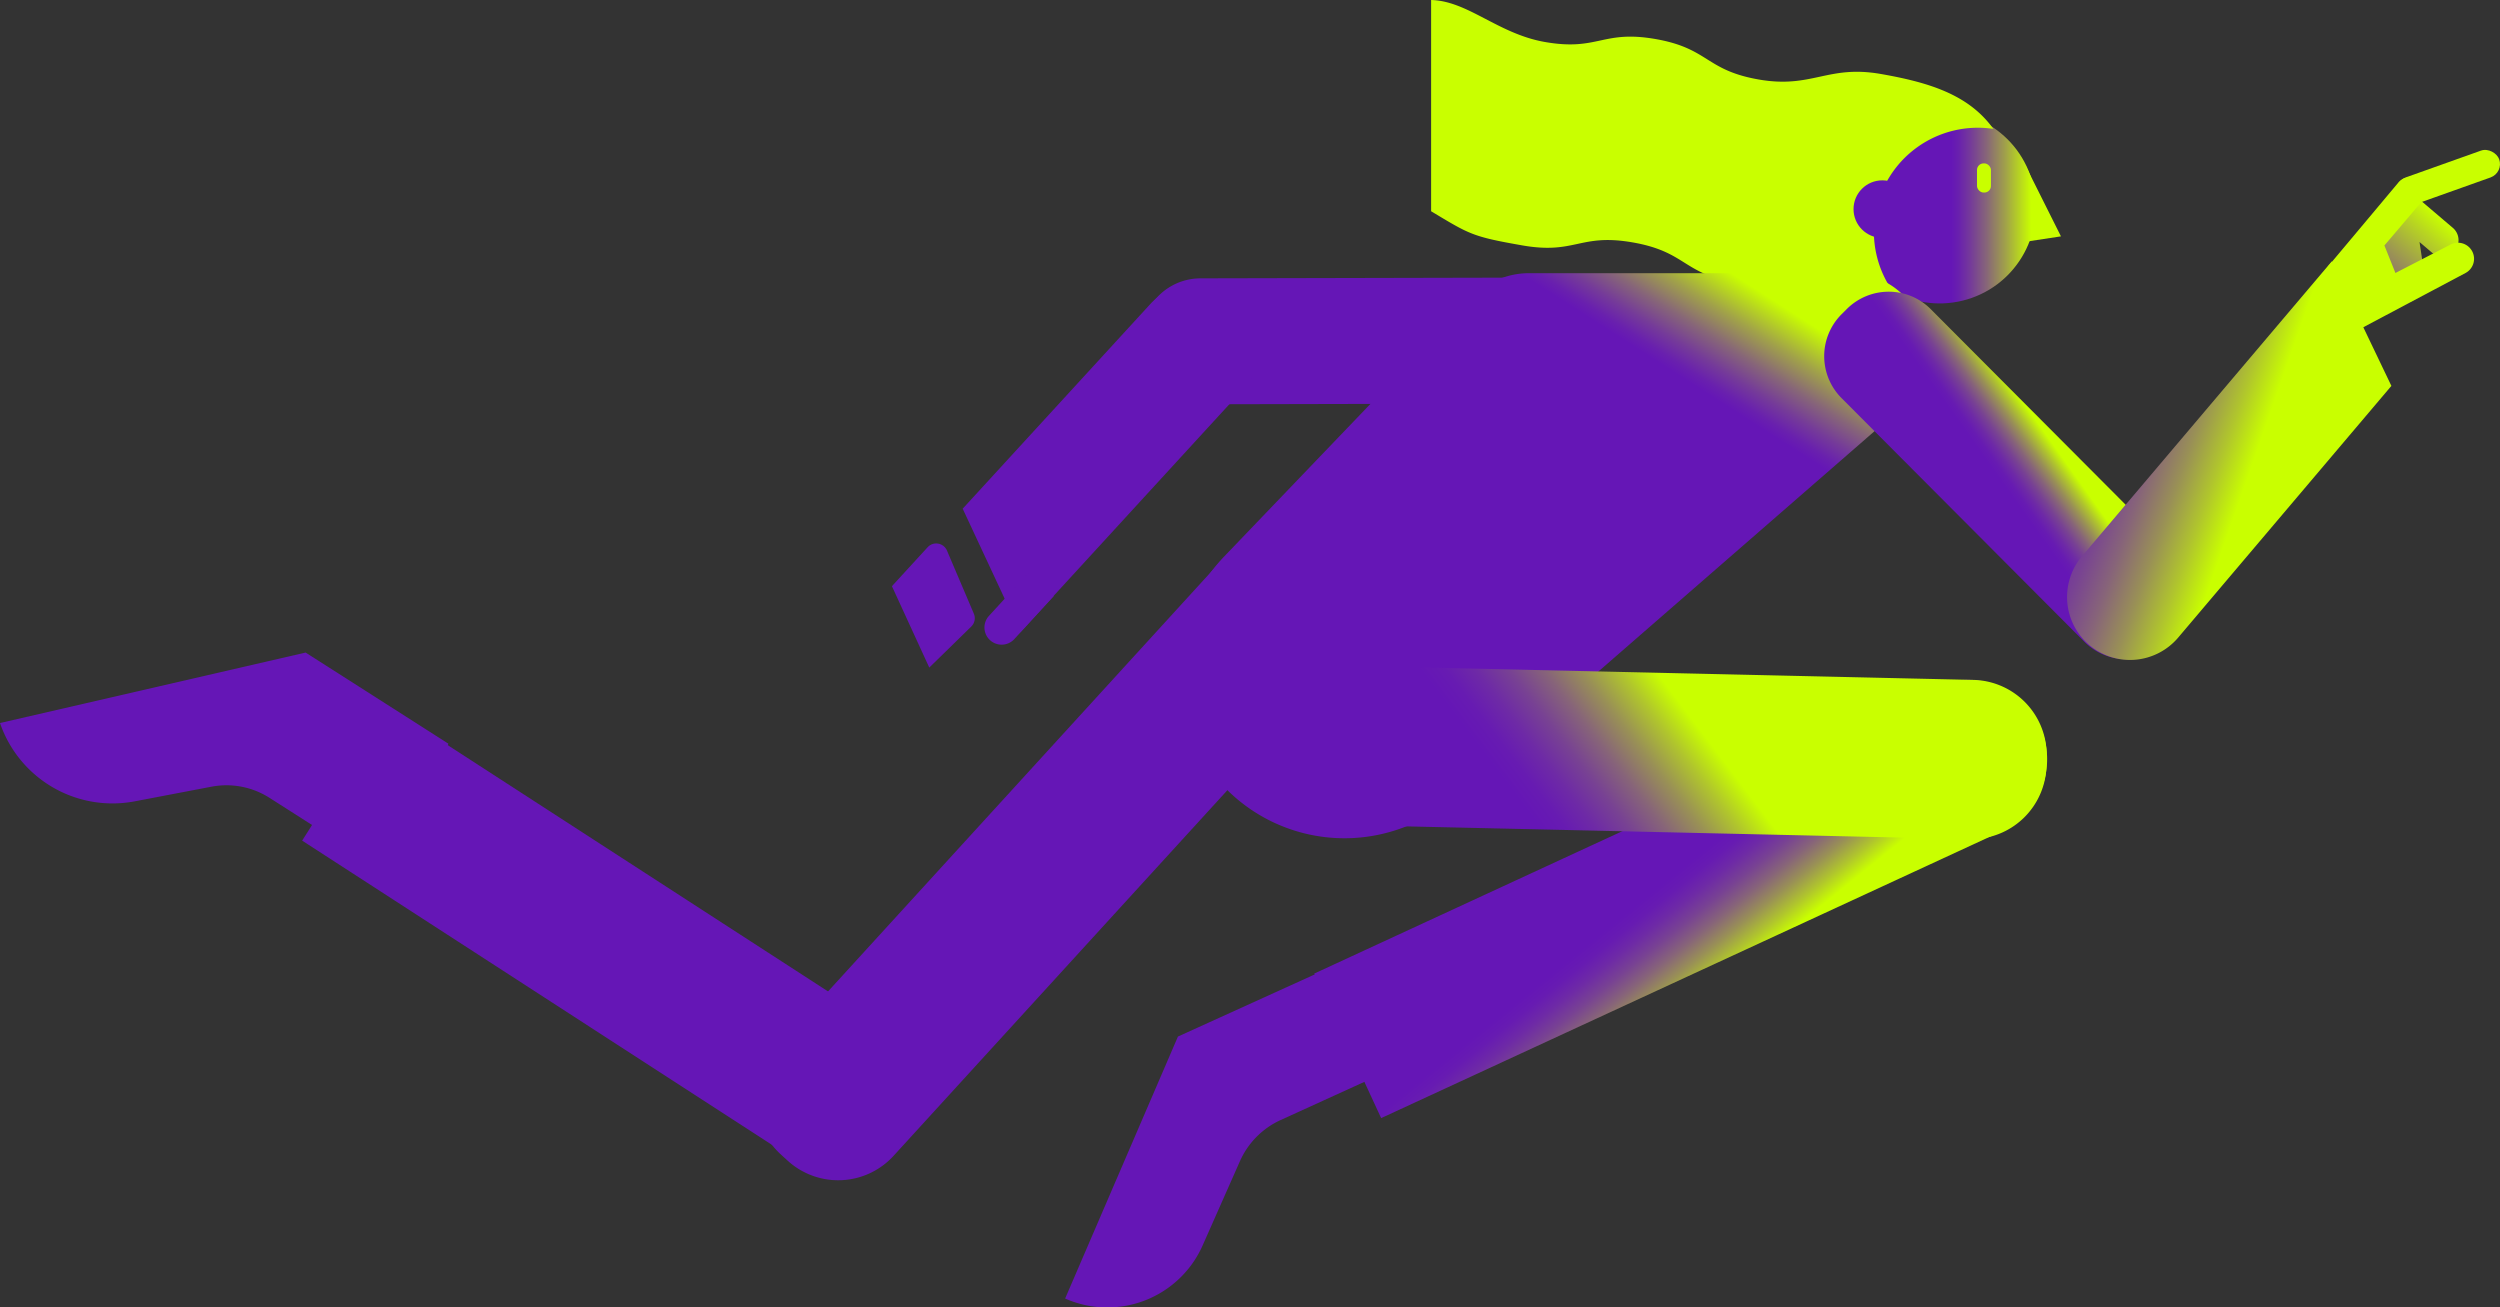 <svg id="Layer_1" data-name="Layer 1" xmlns="http://www.w3.org/2000/svg" xmlns:xlink="http://www.w3.org/1999/xlink" width="610.98" height="319.539" viewBox="0 0 610.98 319.539"><rect x="0" y="0" width="610.98" height="319.539" fill="#333333" stroke="none"/><defs><linearGradient id="linear-gradient" x1="1699.003" y1="2356.352" x2="1659.745" y2="2355.561" gradientTransform="matrix(0.648, -0.762, 0.762, 0.648, -2299.984, -179.058)" gradientUnits="userSpaceOnUse"><stop offset="0" stop-color="#c9ff00"/><stop offset="0.138" stop-color="#b7d422"/><stop offset="0.371" stop-color="#9a9156"/><stop offset="0.582" stop-color="#835c7f"/><stop offset="0.764" stop-color="#73369d"/><stop offset="0.909" stop-color="#691faf"/><stop offset="1" stop-color="#6516b6"/></linearGradient><linearGradient id="linear-gradient-2" x1="791.913" y1="50.156" x2="795.009" y2="50.156" gradientTransform="matrix(-1, 0, 0, 1, 1203.369, 0)" gradientUnits="userSpaceOnUse"><stop offset="0" stop-color="#c9ff00"/><stop offset="0.036" stop-color="#c2ee0d"/><stop offset="0.201" stop-color="#a1a249"/><stop offset="0.35" stop-color="#876678"/><stop offset="0.475" stop-color="#753b99"/><stop offset="0.572" stop-color="#6920ae"/><stop offset="0.629" stop-color="#6516b6"/></linearGradient><linearGradient id="linear-gradient-3" x1="706.993" y1="50.672" x2="738.043" y2="50.672" gradientTransform="matrix(-0.971, -0.239, -0.239, 0.971, 1194.317, 175.93)" xlink:href="#linear-gradient-2"/><linearGradient id="linear-gradient-4" x1="791.913" y1="43.496" x2="795.009" y2="43.496" xlink:href="#linear-gradient-2"/><linearGradient id="linear-gradient-5" x1="786.252" y1="62.887" x2="810.312" y2="100.393" xlink:href="#linear-gradient-2"/><linearGradient id="linear-gradient-6" x1="701.911" y1="108.489" x2="721.134" y2="122.194" gradientTransform="matrix(-0.708, -0.706, -0.706, 0.708, 1077.512, 537)" gradientUnits="userSpaceOnUse"><stop offset="0" stop-color="#c9ff00"/><stop offset="0.102" stop-color="#b0c52d"/><stop offset="0.208" stop-color="#999056"/><stop offset="0.312" stop-color="#876479"/><stop offset="0.412" stop-color="#784293"/><stop offset="0.506" stop-color="#6e2aa6"/><stop offset="0.592" stop-color="#671bb2"/><stop offset="0.664" stop-color="#6516b6"/></linearGradient><linearGradient id="linear-gradient-7" x1="653.311" y1="114.75" x2="724.962" y2="89.628" gradientTransform="matrix(-1, 0, 0, 1, 1203.369, 0)" xlink:href="#linear-gradient-6"/><linearGradient id="linear-gradient-8" x1="776.293" y1="236.029" x2="794.338" y2="213.738" gradientTransform="matrix(-1, 0, 0, 1, 1203.369, 0)" gradientUnits="userSpaceOnUse"><stop offset="0" stop-color="#c9ff00"/><stop offset="0.153" stop-color="#b0c52d"/><stop offset="0.313" stop-color="#999056"/><stop offset="0.47" stop-color="#876479"/><stop offset="0.62" stop-color="#784293"/><stop offset="0.762" stop-color="#6e2aa6"/><stop offset="0.892" stop-color="#671bb2"/><stop offset="1" stop-color="#6516b6"/></linearGradient><linearGradient id="linear-gradient-9" x1="790.529" y1="174.224" x2="845.5" y2="215.852" gradientTransform="matrix(0.023, 1, 1, -0.023, 198.347, -615.007)" xlink:href="#linear-gradient-6"/></defs><title>gd</title><path d="M590.007,47.649l9.445,8.035a3.957,3.957,0,0,1,.45,5.579h0a3.957,3.957,0,0,1-5.579.45l-3.014-2.564,1.291,8.58-12.385,6.09-4.797-9.345Z" fill-rule="evenodd" fill="url(#linear-gradient)"/><path d="M591.311,44.223h0a3.681,3.681,0,0,1,.419,5.188L582.73,59.99l2.695,6.726L598.91,59.761a3.928,3.928,0,0,1,5.321,1.748h0a3.928,3.928,0,0,1-1.679,5.212L572.272,82.788l-5.744,6.752,2.48-24.484,17.114-20.415A3.681,3.681,0,0,1,591.311,44.223Z" fill="#c9ff00" fill-rule="evenodd"/><rect x="585.042" y="39.888" width="26.505" height="6.965" rx="3.483" ry="3.483" transform="translate(20.154 203.341) rotate(-19.613)" fill="#c9ff00"/><path d="M346.976,226.478l-59.096,26.85L260.308,317.352h0a25.476,25.476,0,0,0,33.608-12.981l9.107-20.571a19.951,19.951,0,0,1,9.964-10.075l43.045-19.632Z" fill="#6516b6" fill-rule="evenodd"/><path d="M109.583,181.75,74.686,159.48,0,176.701a29.069,29.069,0,0,0,32.949,19.135l18.721-3.573a19.579,19.579,0,0,1,14.202,2.727l28.936,18.465Z" fill="#6516b6" fill-rule="evenodd"/><polygon points="495.109 40.63 503.68 57.765 491.068 59.682 495.109 40.63" fill-rule="evenodd" fill="url(#linear-gradient-2)"/><circle cx="474.037" cy="50.672" r="23.486" transform="translate(1.641 114.862) rotate(-13.84)" fill="url(#linear-gradient-3)"/><rect x="483.167" y="39.932" width="3.409" height="7.128" rx="1.606" ry="1.606" fill="url(#linear-gradient-4)"/><path d="M458.348,52.228a25.409,25.409,0,0,1,28.819-20.726c-6.046-8.429-15.834-11.374-27.494-13.42-13.057-2.29-16.82,3.633-29.877,1.343-13.058-2.291-12.128-7.591-25.186-9.882-13.06-2.291-13.99,3.009-27.049.719C366.093,8.251,358.758.23,349.754,0V51.628c9.413,5.653,10.026,6.195,22.268,8.343,13.057,2.29,13.987-3.01,27.044-.719,13.058,2.291,12.128,7.591,25.186,9.882,13.059,2.291,13.989-3.01,27.049-.719a70.183,70.183,0,0,1,11.524,3.128A25.332,25.332,0,0,1,458.348,52.228Z" fill="#c9ff00" fill-rule="evenodd"/><circle cx="460.02" cy="51.108" r="7.032" fill="#6516b6"/><path d="M221.669,277.741l0,0a19.518,19.518,0,0,0-6.032-26.853L94.665,172.555,73.844,205.44l120.972,78.333A19.518,19.518,0,0,0,221.669,277.741Z" fill="#6516b6" fill-rule="evenodd"/><path d="M256.882,111.799h2.255A18.333,18.333,0,0,1,277.47,130.132V290.289a18.333,18.333,0,0,1-18.333,18.333h-2.255a18.333,18.333,0,0,1-18.333-18.333V130.132a18.333,18.333,0,0,1,18.333-18.333Z" transform="translate(209.196 -118.992) rotate(42.395)" fill="#6516b6"/><path d="M334.577,26.77h1.784a14.5,14.5,0,0,1,14.5,14.5v84.099a14.5,14.5,0,0,1-14.5,14.5h-1.784a14.5,14.5,0,0,1-14.5-14.5V41.27a14.5,14.5,0,0,1,14.5-14.5Z" transform="translate(418.026 -252.337) rotate(89.87)" fill="#6516b6"/><path d="M235.273,124.321l14.08,30.194,54.519-59.462a15.437,15.437,0,0,0-.943-21.747l0,0a15.437,15.437,0,0,0-21.747.943Z" fill="#6516b6" fill-rule="evenodd"/><path d="M451.87,66.766H373.628a18.941,18.941,0,0,0-13.674,5.834L299.194,135.988a40.707,40.707,0,0,0,5.006,60.767l0,0a40.707,40.707,0,0,0,51.105-1.893L464.305,99.994C477.516,88.496,469.384,66.766,451.87,66.766Z" fill-rule="evenodd" fill="url(#linear-gradient-5)"/><path d="M489.744,59.655h1.784a14.5,14.5,0,0,1,14.5,14.5v84.099a14.5,14.5,0,0,1-14.5,14.5H489.744a14.5,14.5,0,0,1-14.5-14.5V74.155a14.5,14.5,0,0,1,14.5-14.5Z" transform="translate(61.077 380.225) rotate(-44.901)" fill="url(#linear-gradient-6)"/><path d="M227.106,163.149,217.979,143.26l8.725-9.516a2.853,2.853,0,0,1,4.727.81l6.567,15.414a2.847,2.847,0,0,1-.623,3.151C234.282,156.155,227.106,163.149,227.106,163.149Zm20.783-6.959,9.639-10.513-6.193-5.678L241.696,150.512a4.201,4.201,0,0,0-.752,4.524h0A4.201,4.201,0,0,0,247.889,156.19Z" fill="#6516b6" fill-rule="evenodd"/><path d="M584.437,94.308,573.527,71.52l-.543-1.135-3.115-6.505-61.065,72.085a15.437,15.437,0,0,0,1.795,21.693l0,0a15.437,15.437,0,0,0,21.693-1.795Z" fill-rule="evenodd" fill="url(#linear-gradient-7)"/><path d="M498.523,177.395l0,0a19.518,19.518,0,0,0-25.834-9.489L321.197,237.933,337.542,273.256l151.492-70.027A19.518,19.518,0,0,0,498.523,177.395Z" fill-rule="evenodd" fill="url(#linear-gradient-8)"/><path d="M399.102,83.819h2.255a18.333,18.333,0,0,1,18.333,18.333V265.394a18.333,18.333,0,0,1-18.333,18.333h-2.255a18.333,18.333,0,0,1-18.333-18.333v-163.242A18.333,18.333,0,0,1,399.102,83.819Z" transform="translate(593.004 -212.2) rotate(91.295)" fill="url(#linear-gradient-9)"/></svg>